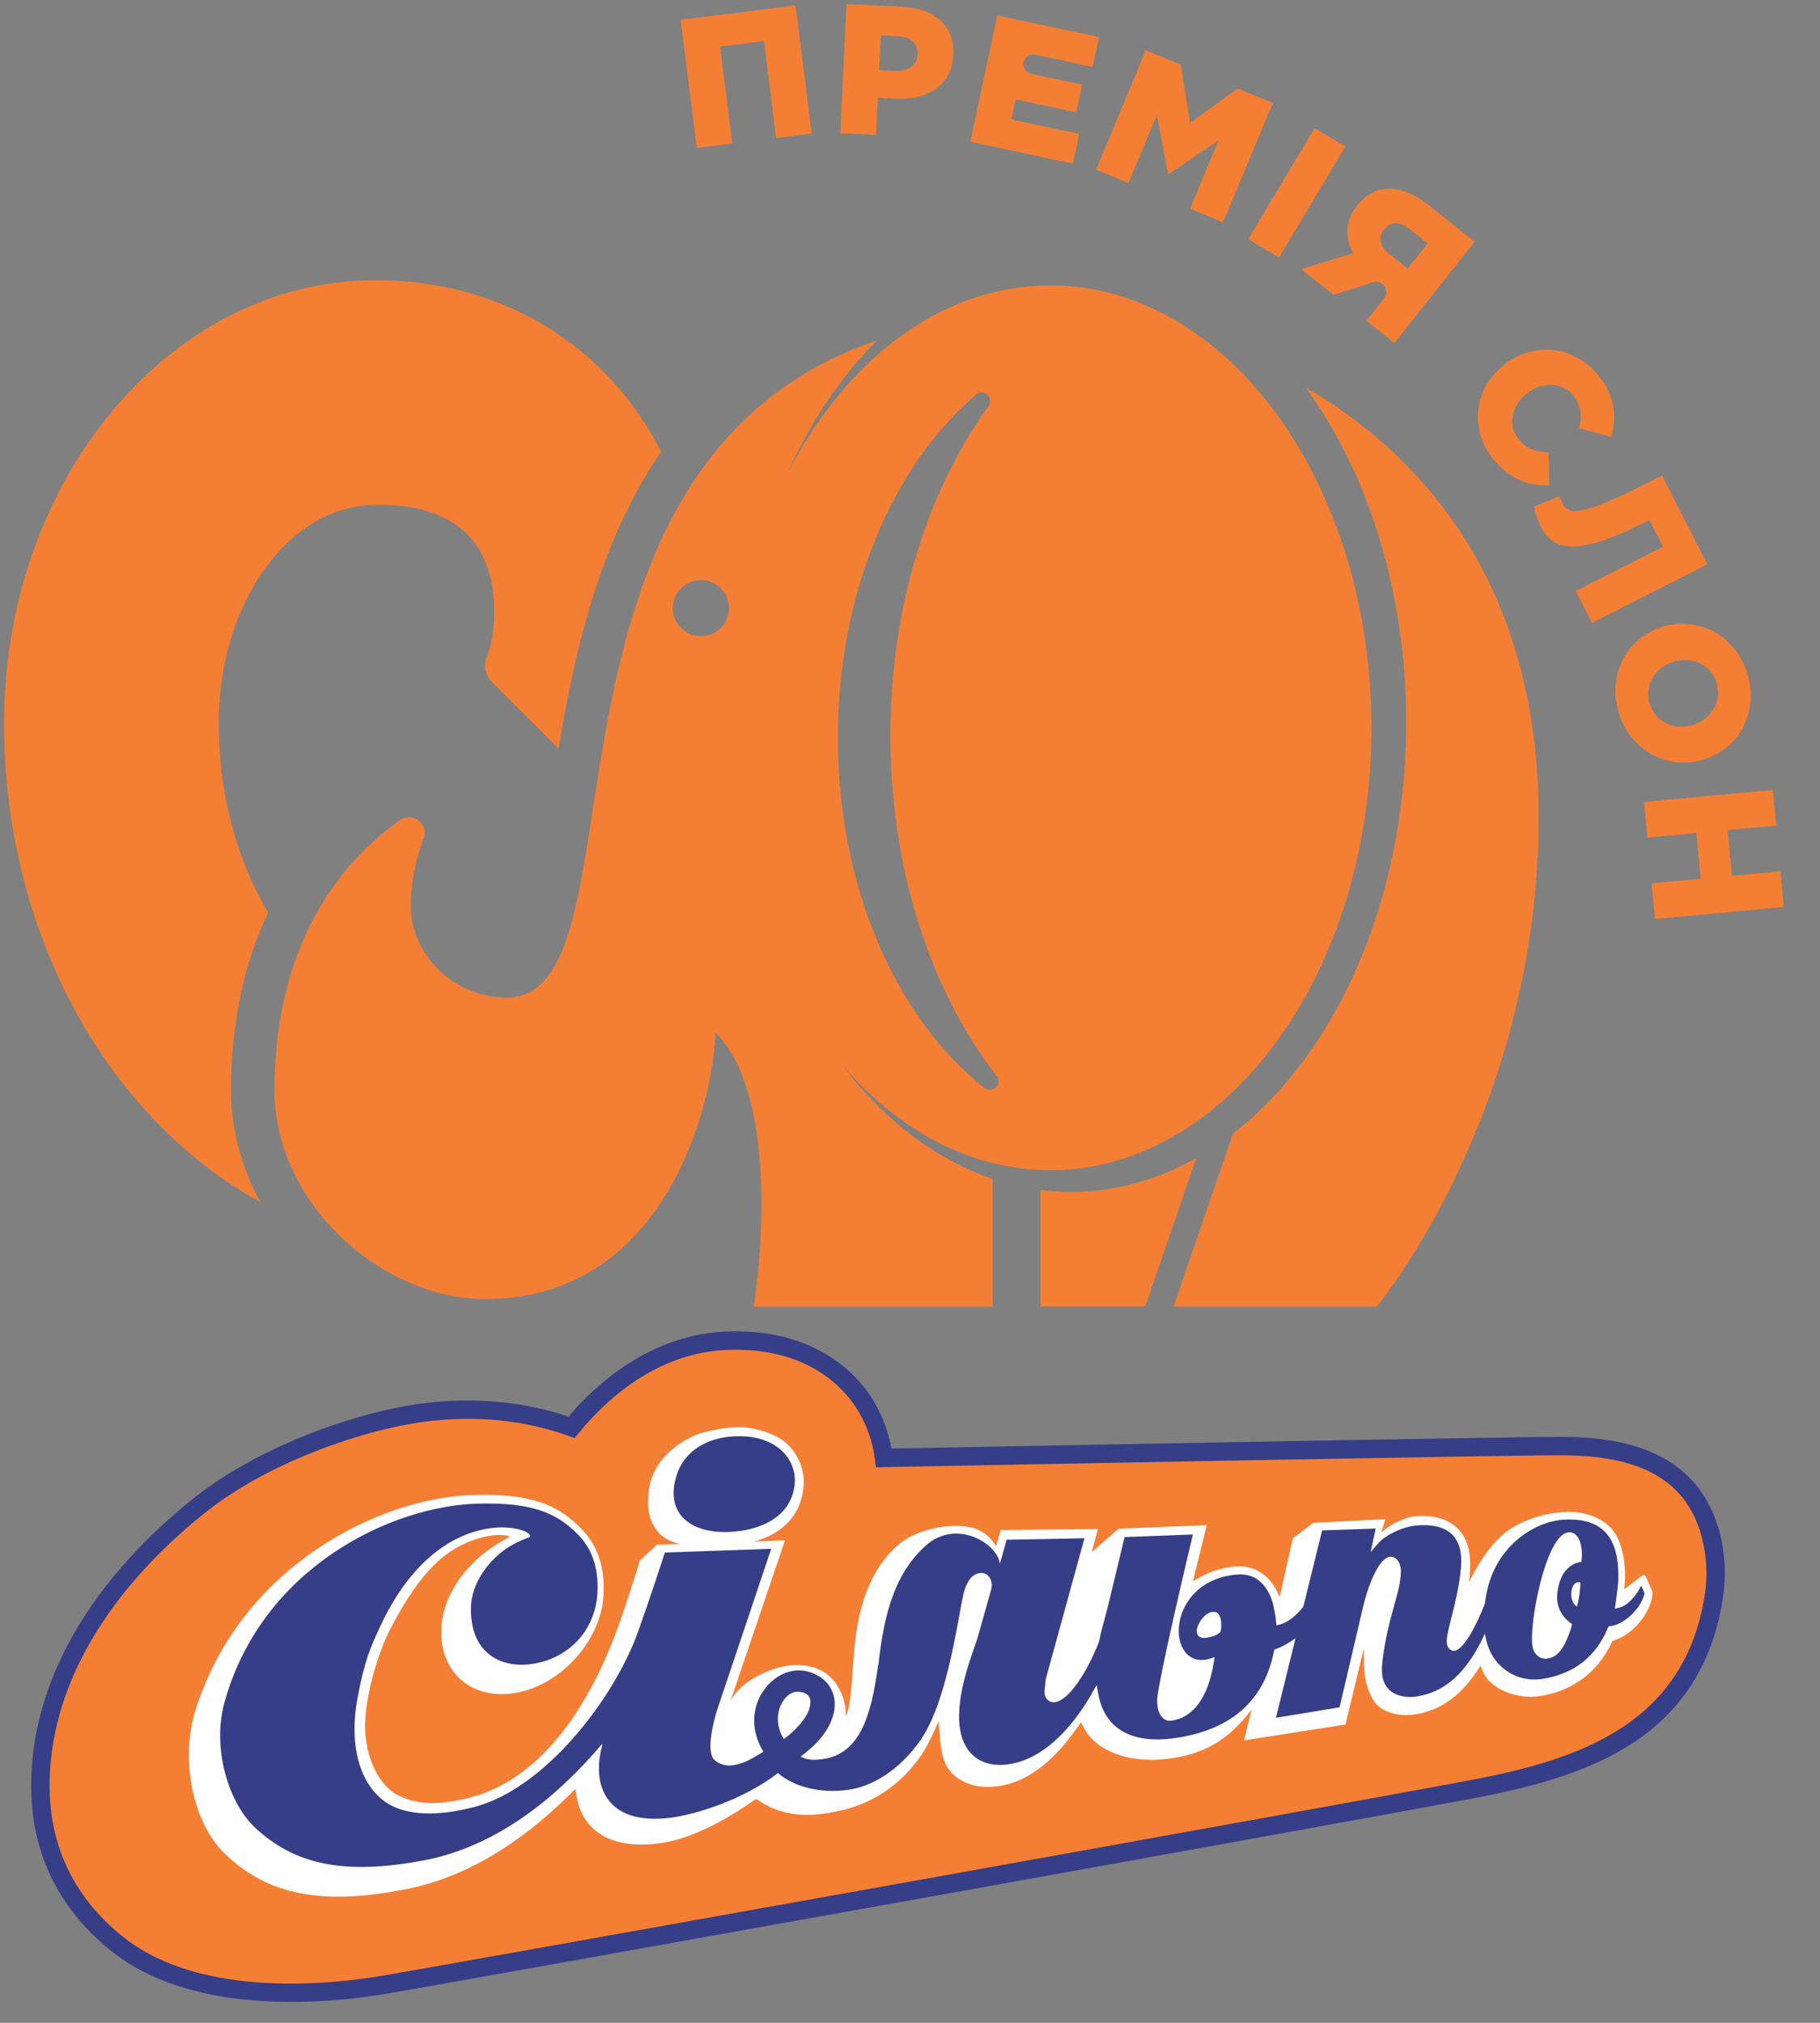 <?xml version="1.0" encoding="UTF-8"?>
<!DOCTYPE svg PUBLIC "-//W3C//DTD SVG 1.1//EN" "http://www.w3.org/Graphics/SVG/1.1/DTD/svg11.dtd">
<!-- Creator: CorelDRAW 2017 -->
<svg xmlns="http://www.w3.org/2000/svg" xml:space="preserve" width="450px" height="500px" version="1.1" shape-rendering="geometricPrecision" text-rendering="geometricPrecision" image-rendering="optimizeQuality" fill-rule="evenodd" clip-rule="evenodd"
viewBox="0 0 450 500"
 xmlns:xlink="http://www.w3.org/1999/xlink">
 <rect x="0" y="0" width="450" height="500" fill="#808080" stroke="none"/>
 <g id="Слой_x0020_1">
  <g id="_3086978599344">
   <path fill="#F47F34" fill-rule="nonzero" d="M180.45 332.49c-18.85,0.45 -32.04,13.35 -38.23,20.99 0,0 -0.26,0.33 -0.5,0.63 -0.38,-0.14 -0.76,-0.27 -0.76,-0.27 -12.91,-4.66 -27.52,-5.54 -42.22,-2.54 -14.12,2.87 -34.45,10.18 -49.17,22.04 -25.92,20.88 -39.55,46.05 -38.38,70.87 0.67,14.36 7.28,26.77 19.12,35.89 19.44,14.99 51.52,11.56 64.41,9.4 14.42,-2.44 240.4,-42.89 270.05,-48.55 26.98,-5.16 52.66,-14.31 57.81,-46.12 0.3,-1.87 0.47,-3.79 0.48,-5.71l0 -0.3c0,-7.8 -2.43,-15.09 -6.67,-19.99 -7.92,-9.16 -21.21,-10.25 -30.51,-10.27 -12.9,-0.04 -151.51,2.62 -167.28,2.93 0,0 -0.52,0.01 -1.01,0.02 -0.06,-0.49 -0.13,-1 -0.13,-1 -0.83,-6.3 -3.39,-12.04 -7.41,-16.61 -4.77,-5.42 -13.78,-11.8 -29.6,-11.41l0 0z"/>
   <path fill="#363E87" fill-rule="nonzero" d="M180.36 329.09c-19.49,0.47 -33.26,13.34 -39.79,21.07 -13.17,-4.42 -27.87,-5.18 -42.52,-2.2 -14.52,2.96 -35.44,10.49 -50.62,22.73 -26.78,21.58 -40.86,47.75 -39.64,73.68 0.72,15.38 7.79,28.67 20.44,38.42 20.5,15.81 53.73,12.3 67.06,10.06 14.15,-2.38 239.89,-42.79 270.12,-48.56 28.2,-5.39 55.06,-15.04 60.53,-48.91 0.33,-2.09 0.5,-4.18 0.52,-6.23 0.07,-8.73 -2.66,-16.94 -7.49,-22.54 -8.83,-10.22 -23.11,-11.43 -33.08,-11.45 -7.97,-0.02 -65.19,0.98 -165.47,2.89 -1.18,-6.25 -3.87,-11.92 -7.81,-16.39 -5.25,-5.97 -15.11,-12.99 -32.25,-12.57zm-37.24 25.12c6.06,-7.49 18.97,-20.13 37.35,-20.57 15.39,-0.38 24.11,5.79 28.71,11.02 3.87,4.4 6.34,9.93 7.14,16l0.26 2.02 2.05 -0.04c15.75,-0.3 154.29,-2.97 167.25,-2.93 9.08,0.02 22.02,1.07 29.63,9.87 4.07,4.7 6.4,11.71 6.4,19.24l0 0.3c-0.02,1.85 -0.17,3.71 -0.47,5.53 -5.03,31.12 -30.31,40.09 -56.89,45.17 -29.64,5.66 -255.6,46.11 -270.03,48.54 -12.74,2.15 -44.43,5.54 -63.51,-9.17 -11.55,-8.91 -18.01,-21.02 -18.67,-35.03 -1.15,-24.45 12.33,-49.28 37.95,-69.92 14.56,-11.74 34.69,-18.96 48.68,-21.81 14.5,-2.96 28.88,-2.1 41.6,2.49l1.53 0.54 1.02 -1.25 0 0z"/>
   <path fill="#FEFEFE" fill-rule="nonzero" d="M408.44 393.13l-1.19 -2.71 -0.43 -0.93c-0.03,-0.07 -0.11,-0.14 -0.21,-0.17 -0.11,-0.03 -0.34,-0.04 -0.62,0.18l-4.39 3.33 0.14 -1.81c0.29,-3.71 -0.41,-10.34 -3.56,-13.45 -2.88,-2.86 -7.02,-4.17 -11.96,-3.8 -5.16,0.38 -10.7,2.33 -14.3,5.28 -5.34,4.41 -8.71,12.13 -8.71,12.13 0,0 0.3,-2.45 0.3,-4.65 0,-3.64 -0.99,-6.51 -2.94,-8.55 -2.36,-2.49 -5.97,-3.56 -10.71,-3.19 -1.67,0.13 -5.8,1.53 -8.35,4.08 0.25,-0.8 1.03,-3.36 1.03,-3.36l-17.79 0.89 -5.09 3.84 -3.27 14.55c0,0 -0.21,-0.54 -0.33,-0.81 -1.73,-3.9 -5.22,-7.26 -10.78,-6.77 -3.13,0.28 -6.05,1.19 -8.65,2.69l-1.67 0.97 3.41 -13.89 -21.78 0.88 -6.66 5.78 1.54 -5.69 -24.06 0.24 -1.1 3.97 -0.08 -0.09 -0.9 -1.23c-0.89,-1.24 -2.54,-2.34 -3.7,-2.81 -5.15,-2.05 -14.69,-0.27 -19.27,3.59 -10.51,8.89 -11.01,23.76 -11.63,32.61 -0.47,6.68 -1.08,9.34 -1.64,9.89 0.2,-4.78 -2.41,-8.82 -5.02,-10.6 -3.46,-2.35 -8.44,-2.42 -12.69,-0.99 -9.13,3.07 -10.89,8.27 -10.89,8.27l13.6 -40.06c0,0 -5.39,0.2 -7.68,0.29 7.46,-1.97 11.92,-7.03 12.3,-14.08 0,0 0.02,-0.35 0.02,-0.36 0,-0.11 0,-0.21 0,-0.31 0,-3.56 -1.61,-7.12 -4.36,-9.6 -2.09,-1.87 -6.88,-3.88 -11.64,-3.91 -2.59,-0.01 -5.9,0.49 -9.09,1.39 -4.16,1.18 -12.29,5.74 -13.27,14.57 -0.49,4.35 0.2,7.24 2.35,9.95 0.9,1.12 2.88,2.43 5.39,2.96 -3.08,0.1 -5.5,0.18 -5.68,0.19 -0.4,0.36 -3.92,3.63 -4.21,3.89 -0.49,1.6 -3.82,12.39 -6.13,18.41 -2.06,5.38 -4.43,10.45 -7.06,15.06 -7.69,13.47 -17.52,22.12 -28.44,25.01 -7.83,2.1 -13.44,1.95 -18.17,-0.43 -4.8,-2.41 -8.23,-9.69 -8.16,-17.31 0.08,-8.03 3.61,-18.63 5.98,-23.28 8.26,-16.23 14.88,-20.37 20.77,-22.5 4.91,-1.78 8.3,-1.32 9.04,-0.84 -1.22,0.71 -2.19,1.26 -2.19,1.26 -8.43,4.87 -14.06,12.82 -14.71,20.76 -0.41,5.01 1.07,9.51 4.14,12.68 3.04,3.14 7.54,4.6 12.68,4.11 11.61,-1.11 22.48,-12.38 23.23,-24.12 0.43,-6.65 -1.25,-12.08 -4.98,-16.14 -6.29,-6.85 -13.66,-9.25 -27.21,-8.86 -12.41,0.36 -26.37,5.15 -38.32,13.14 -10.21,6.83 -23.77,19.31 -30.33,39.97 -3.88,12.24 -0.72,27.84 7.2,35.52 10.61,10.27 24.01,12.9 44.81,8.81 14.06,-2.76 27.78,-10.73 40.75,-23.67l1.14 -1.13 0.26 1.59c0.44,2.77 1.43,5.1 2.94,6.95 2.46,2.99 7.49,6.27 17.56,4.91 6.75,-0.9 14.42,-4.39 23.46,-10.65l0.45 -0.31 0.46 0.29c3.96,2.56 9.32,4.91 19.04,2.87l0.18 -0.03c3.64,-0.76 13.33,-2.79 21.01,-13.72 1.03,-1.45 2.02,-3.27 3.14,-5.7l1.33 -2.91 0.23 3.2c0.32,4.43 0.97,7.6 3.18,9.77 2.75,2.68 6.86,3.76 11.57,3.03 9.14,-1.41 15.46,-9.04 19.42,-14.64l0.78 -1.11 0.61 1.2c3.24,6.23 11.93,9.24 22.12,7.66 9.67,-1.49 14.52,-5.97 18.66,-10.98l0.83 -1.06 -1.9 7.66 25.08 -3.92 4.54 -18.8c0,0 -0.12,5.1 0.45,7.81 0.57,2.7 1.7,5.03 2.78,6.09 2.46,2.42 6.54,2.84 9.19,2.43 4.04,-0.62 10.05,-2.43 15.57,-10.77l0.86 -1.28 0.59 1.42c1.76,4.23 8.27,7 14.21,6.05 8.08,-1.3 14.19,-5.91 17.68,-13.3l0.16 -0.33 0.34 -0.11c4.18,-1.29 8.18,-5.62 9.32,-10.13 0.11,-0.36 0.34,-1.45 0.08,-2.22l0 0zm-138.65 -8.95c0.05,-0.18 0.09,-0.36 0.14,-0.52 -0.01,0.04 -0.05,0.21 -0.11,0.49l-0.03 0.03 0 0z"/>
   <path fill="#363E87" fill-rule="nonzero" d="M180.31 378.66c7.84,-0.32 15.55,-3.84 16.19,-12.02 0.43,-5.45 -3.78,-11.11 -12.41,-11.6 -4.78,-0.27 -9.14,0.85 -12.3,3.24 -2.41,1.82 -4.03,4.28 -4.79,7.38 -0.87,3.5 -0.46,6.47 1.24,8.75 2.24,2.97 6.58,4.49 12.07,4.25z"/>
   <path fill="#363E87" fill-rule="nonzero" d="M405.75 391.99c-1.14,2.48 -3.49,5.07 -5.56,5.42l-0.91 0.23c0,0 0.81,-5.52 0.85,-7.18 0.16,-7.57 -1.62,-15.49 -13.45,-14.83 -7.27,0.41 -17.86,6.73 -19.47,20.33l-0.01 0.08 -0.03 0.08c-0.01,0.04 -0.03,0.14 -0.04,0.27 -1.8,4.72 -5.1,11.36 -7.46,11.64 -0.49,0.05 -0.95,-0.1 -1.3,-0.46 -0.45,-0.42 -0.68,-1.1 -0.66,-1.91 0.04,-1.46 0.62,-3.72 1.35,-6.58 0.97,-3.83 1.77,-7.42 2.15,-11.38 0.87,-9.25 -4.82,-11.1 -10.72,-10.66 -4.33,0.32 -8.38,2.92 -9.5,4.2l-2.1 2.4c0,0 0.98,-4.58 1.25,-5.82 -1.68,0.06 -12.15,0.41 -13.24,0.46l-4.64 18.83c-1.63,2.17 -3.88,3.94 -5.76,4.42l-0.9 0.22 -0.09 -0.96c-0.08,-0.96 -0.22,-1.89 -0.45,-2.86 -0.28,-2.11 -2.14,-9.34 -9.2,-8.74 -18.18,1.54 -17.65,23.98 -6.78,20.82l1.24 -0.39 -0.22 1.35c-1.45,8.92 -5.27,13.65 -10.5,14.35 -0.79,0.1 -1.52,-0.14 -2.11,-0.69 -0.93,-0.89 -1.44,-2.5 -1.38,-4.42 0.11,-4.4 8.83,-40.91 8.83,-40.91 0,0 -15.72,0.58 -16.88,0.63 -0.81,3.36 -4.3,17.88 -4.31,17.9l-0.52 1.91c-0.67,2.46 -1.12,4.08 -1.43,5.79l-0.02 0.09 -0.03 0.07c-0.03,0.11 -0.08,0.2 -0.11,0.3 -2.65,6.91 -7.29,14.35 -10.84,14.76 -0.68,0.08 -1.31,-0.12 -1.78,-0.58 -0.51,-0.49 -0.78,-1.21 -0.77,-2.05l0 -0.06 0.31 -2.98c0,0 8.98,-32.71 9.58,-34.87 -2.02,0.08 -19.24,0.38 -19.24,0.38l-1.68 5.94c-0.46,-4.85 -10.69,-11.37 -18.4,-4.43 -8.14,7.34 -10.38,18.31 -11.6,29.15 0,0 -0.12,0.42 -0.12,0.43 -1.74,13.05 -4.76,21.98 -13.85,23.16 -2.08,0.28 -3.94,0.16 -5.27,-0.65 3.12,-2.41 5.04,-4.32 6.54,-6.82 3.36,-5.6 1.86,-10.49 -1.66,-12.8 -7.05,-4.62 -14.74,1.02 -16.14,8.17 -0.86,4.39 0.71,8.08 2.04,10.26 -2.44,1.39 -4.39,2.9 -7.74,3.36 -2.01,0.27 -3.96,-0.75 -4.63,-1.64 -2.01,-2.71 0.71,-11.46 1.09,-12.57 0,0 12.46,-37.03 13.2,-39.32 -2.18,0.09 -25.14,0.87 -26.28,0.92 -0.78,2.3 -3.69,11.37 -6.69,19.72 -5.88,16.34 -22.93,38.66 -40.49,43.19 -9.36,2.43 -16.65,2 -21.3,-0.85 -6.29,-3.88 -9.92,-13.19 -7.5,-26.21 1.72,-9.2 3.26,-12.63 5.72,-17.87 14.69,-31.22 38.35,-24.17 36.9,-21.82 -2.39,0.8 -4.5,2.04 -4.5,2.04 -3.77,2 -9.86,7.9 -10.09,15.23 -0.15,4.71 1.12,8.52 3.68,11.02 2.5,2.46 6.18,3.59 10.37,3.21 9.34,-0.85 16.92,-7.87 17.25,-18.28 0.18,-5.65 -1.38,-10.25 -4.66,-13.64 -5.26,-5.47 -11.38,-8.21 -25.1,-7.82 -21.09,0.58 -53.25,15.69 -62.49,49.15 -3.12,11.29 0.98,24.92 7.75,31.11 9.39,8.59 21.08,11.76 41.51,7.92 18.23,-3.43 33.17,-15.82 44.16,-28.85 -0.02,0.2 -0.01,0.41 -0.06,0.61 -2.59,9.55 0.94,19.72 16.92,17.69 6.66,-0.84 18.39,-4.67 26.57,-11.05 3.76,3.28 10.24,5.2 17.65,4.11 3.03,-0.45 10.8,-2.53 17.62,-12.28 5.38,-7.71 8.1,-22.75 9.6,-30.9 0.69,-3.78 1.14,-6.27 1.73,-7.34 0.51,-0.94 0.95,-2.15 2.38,-2.75 2.87,-1.19 4.34,1.59 3.78,3.66 -0.55,2.07 -3.5,12.44 -3.52,12.46l-0.56 1.63c-1.74,5.06 -3.72,10.79 -3.88,16.86 -0.13,4.45 1.04,7.95 3.38,10.13 2.15,2.01 5.25,2.8 8.92,2.24 10.04,-1.47 17.19,-11.63 20.56,-17.55l0.48 -0.85 0.67 -1.18 0.4 2.24c1.61,8.86 8.6,12.41 19.1,10.87 13.62,-2.01 21.81,-9.07 24.31,-21.32l0.11 -0.53 0.48 -0.18c1.26,-0.45 2.51,-1.11 3.74,-1.95l1.03 -0.69 -4.84 19.66c1.93,-0.28 14.71,-2.43 15.73,-2.58 0.28,-1.19 5.85,-25.02 5.85,-25.02 0.97,-4.13 3.63,-12 6.7,-12.2 0.59,-0.03 1.16,0.2 1.61,0.67 0.67,0.69 1.03,1.83 0.99,3.13 -0.06,2.61 -0.88,5.53 -1.84,8.9 -1.14,4.06 -2.33,9.04 -2.79,13.95 -0.77,8.28 6.22,8.22 8.29,7.92 4.94,-0.73 11.53,-3.28 17.11,-15.56l0.28 1.33c1.45,6.84 7.5,10.84 13.89,9.87 7.85,-1.21 13.24,-5.48 16.21,-12.53l0.21 -0.47 0.48 -0.06c3.09,-0.35 7.35,-3.92 8.43,-8.07 -0.23,-0.3 -0.32,-1.14 -0.89,-1.88l0 0zm-208.44 26.18c2.81,0.12 3.94,1.85 2.36,5.29 -0.77,1.67 -2.96,4.25 -5.85,6.4 -3.55,-5.58 -0.09,-11.86 3.49,-11.69l0 0zm104.5 -14.91c-0.52,0.75 -1.65,1.24 -3.45,1.55 -1.87,0.31 -2.31,-0.7 -2.4,-1.14 -0.38,-1.66 1.4,-4.29 2.95,-5 0.9,-0.42 1.91,-0.22 2.21,0.11 1.32,1.5 0.69,4.48 0.69,4.48zm86.63 -0.79c-1.12,3.4 -2.66,7.08 -5.72,7.47 -1.05,0.14 -1.91,-0.09 -2.54,-0.67 -1.02,-0.93 -1.46,-1.78 -1.39,-4.87 0.16,-7.27 3.97,-25.41 9.13,-25.65 0.71,-0.04 1.36,0.25 1.88,0.81 1.07,1.18 1.53,3.48 1.23,6.18l-0.04 0.34c0,0 -5.39,0.19 -5.97,8.23 -0.34,4.82 3.69,7.12 3.69,7.12l-0.27 1.04 0 0zm1.45 -5.35c-1.76,-1.09 -1.67,-4.28 -0.72,-5.45 0.48,-0.6 1.19,-0.71 1.6,-0.46 -0.11,1.95 -0.23,3.67 -0.88,5.91z"/>
   <polygon fill="#F47F34" fill-rule="nonzero" points="172.27,36.58 168.3,4.88 196.71,1.33 200.69,33.02 191.9,34.12 188.89,10.14 178.05,11.5 181.06,35.48 "/>
   <path fill="#F47F34" fill-rule="nonzero" d="M217.38 17.29l4.21 0.2c1.57,0.07 2.83,-0.25 3.76,-0.97 0.94,-0.72 1.44,-1.74 1.5,-3.06 0.07,-1.37 -0.33,-2.44 -1.2,-3.22 -0.86,-0.77 -2.09,-1.2 -3.7,-1.28l-4.16 -0.2 -0.41 8.53zm-9.61 15.61l1.52 -31.9 13.69 0.65c4.06,0.2 7.24,1.35 9.54,3.44 2.3,2.11 3.36,4.92 3.19,8.45 -0.12,2.45 -0.82,4.52 -2.1,6.21 -1.27,1.7 -2.95,2.92 -5.04,3.68 -2.08,0.76 -4.46,1.07 -7.13,0.94l-4.39 -0.21 -0.44 9.17 -8.84 -0.43 0 0z"/>
   <path fill="#F47F34" fill-rule="nonzero" d="M239.9 35.04l6.69 -31.23 25.15 5.36 -1.58 7.37 -14.21 -3.04c-1.31,-0.27 -2.59,0.56 -2.87,1.86 -0.28,1.31 0.55,2.59 1.86,2.87l12.64 2.7 -1.47 6.84 -15 -3.21 -1.06 4.95 16.8 3.59 -1.58 7.36 -25.37 -5.42 0 0z"/>
   <polygon fill="#F47F34" fill-rule="nonzero" points="271.02,41.92 283.3,12.43 291.95,16.02 294.24,30.36 306.03,21.87 314.7,25.47 302.42,54.96 294.25,51.57 301.3,34.64 288.95,43.05 288.79,42.98 286.04,28.4 279.03,45.25 "/>
   <polygon fill="#F47F34" fill-rule="nonzero" points="308.63,59.1 325.04,31.69 332.64,36.23 316.23,63.64 "/>
   <path fill="#F47F34" fill-rule="nonzero" d="M342.17 56.73c-0.73,0.92 -0.99,1.93 -0.77,3.01 0.21,1.09 0.9,2.09 2.06,3.01l4.59 3.64 4.95 -6.24 -4.56 -3.6c-1.18,-0.93 -2.32,-1.39 -3.41,-1.37 -1.11,0.02 -2.06,0.54 -2.86,1.55l0 0zm-20.47 9.8l12.85 -3.94c-1.06,-1.97 -1.52,-3.96 -1.38,-5.98 0.13,-2.02 0.95,-3.98 2.46,-5.88 1.12,-1.41 2.4,-2.47 3.82,-3.15 1.43,-0.68 2.89,-0.99 4.37,-0.92 1.49,0.07 2.99,0.42 4.51,1.04 1.51,0.63 2.99,1.52 4.45,2.67l11.84 9.37 -19.86 25.04 -6.94 -5.49 4.45 -5.61c0.83,-1.05 0.65,-2.57 -0.39,-3.4l-0.15 -0.11c-0.63,-0.5 -1.46,-0.65 -2.23,-0.41l-9.79 3.12 -8.01 -6.35z"/>
   <path fill="#F47F34" fill-rule="nonzero" d="M372.17 89.92c1.84,-1.39 3.83,-2.37 5.98,-2.92 2.14,-0.56 4.25,-0.71 6.31,-0.43 2.08,0.28 4.08,0.99 6.04,2.14 1.95,1.14 3.65,2.66 5.09,4.55 3.43,4.54 4.37,9.44 2.79,14.72l-7.95 -2.12c0.8,-3.08 0.37,-5.7 -1.27,-7.87 -1.35,-1.76 -3.1,-2.71 -5.3,-2.85 -2.19,-0.14 -4.25,0.53 -6.2,2 -1.95,1.48 -3.15,3.29 -3.6,5.43 -0.46,2.15 -0.01,4.1 1.33,5.86 0.94,1.24 2,2.1 3.19,2.57 1.18,0.48 2.61,0.75 4.3,0.81l0.22 8.19c-1.82,0.02 -3.5,-0.14 -5.03,-0.51 -1.52,-0.36 -3.09,-1.08 -4.72,-2.15 -1.63,-1.07 -3.12,-2.51 -4.48,-4.3 -1.83,-2.4 -2.93,-5.03 -3.32,-7.88 -0.38,-2.85 0,-5.63 1.14,-8.33 1.15,-2.7 2.98,-5.01 5.48,-6.91l0 0z"/>
   <path fill="#F47F34" fill-rule="nonzero" d="M379.27 125.19l6.36 -2.56c0.14,0.54 0.4,1.17 0.77,1.91 0.19,0.37 0.39,0.67 0.6,0.9 0.2,0.23 0.53,0.43 0.97,0.62 0.44,0.18 0.98,0.26 1.59,0.23 0.62,-0.03 1.44,-0.17 2.46,-0.4 1.02,-0.24 2.21,-0.61 3.56,-1.12 1.34,-0.51 2.99,-1.2 4.92,-2.07 1.93,-0.87 4.1,-1.92 6.51,-3.15l3.95 -2 11.17 21.94 -28.51 14.47 -4.01 -7.88 21.57 -10.95 -3.37 -6.61 -1.09 0.55c-2.45,1.25 -4.7,2.29 -6.75,3.13 -2.05,0.85 -3.86,1.5 -5.44,1.95 -1.58,0.45 -3.02,0.73 -4.31,0.84 -1.3,0.11 -2.41,0.08 -3.35,-0.09 -0.93,-0.16 -1.78,-0.47 -2.54,-0.93 -0.76,-0.46 -1.39,-0.98 -1.89,-1.58 -0.51,-0.6 -0.97,-1.32 -1.4,-2.15 -0.46,-0.91 -0.85,-1.86 -1.17,-2.84 -0.31,-0.98 -0.51,-1.72 -0.6,-2.21l0 0z"/>
   <path fill="#F47F34" fill-rule="nonzero" d="M413.88 163.56c-2.27,0.66 -4.01,1.97 -5.21,3.92 -1.19,1.96 -1.46,4.07 -0.8,6.34 0.67,2.29 2.02,3.93 4.05,4.92 2.03,0.99 4.21,1.15 6.52,0.47 2.27,-0.65 4.01,-1.96 5.21,-3.92 1.19,-1.96 1.46,-4.08 0.79,-6.38 -0.66,-2.27 -2.01,-3.89 -4.04,-4.88 -2.03,-0.99 -4.2,-1.14 -6.52,-0.47zm-2.53 -8.71c2.17,-0.63 4.36,-0.8 6.57,-0.53 2.21,0.28 4.24,0.94 6.1,1.98 1.85,1.04 3.5,2.46 4.94,4.27 1.44,1.81 2.49,3.87 3.17,6.2 0.68,2.32 0.9,4.63 0.66,6.91 -0.25,2.28 -0.87,4.35 -1.87,6.21 -1,1.85 -2.36,3.48 -4.09,4.88 -1.72,1.41 -3.68,2.43 -5.88,3.06 -2.17,0.63 -4.36,0.81 -6.57,0.54 -2.22,-0.27 -4.25,-0.93 -6.1,-1.97 -1.85,-1.04 -3.5,-2.46 -4.93,-4.26 -1.44,-1.8 -2.5,-3.86 -3.17,-6.18 -0.9,-3.09 -1.01,-6.11 -0.32,-9.05 0.68,-2.93 2.03,-5.46 4.05,-7.59 2.02,-2.12 4.5,-3.61 7.44,-4.47z"/>
   <polygon fill="#F47F34" fill-rule="nonzero" points="406.5,198.22 438.34,195.25 439.17,204.05 427.18,205.17 428.23,216.48 440.23,215.37 441.05,224.17 409.21,227.14 408.38,218.34 420.49,217.21 419.43,205.9 407.32,207.03 "/>
   <path fill="#F47F34" fill-rule="nonzero" d="M54.07 178.84c0,-29.8 17.4,-54.04 38.78,-54.04 4.55,0 29.36,-1.04 29.36,26.43 0,4.23 -0.63,8.01 -1.88,11.26 -0.83,2.17 -0.22,4.63 1.43,6.27 5.44,5.43 10.88,10.87 16.32,16.3 3.84,-22.99 9.6,-48.99 23.71,-70.91 0.54,-0.85 1.14,-1.65 1.7,-2.47 -13.21,-25.95 -38.96,-42.42 -70.64,-42.42 -50.64,0 -91.85,49.15 -91.85,109.58 0,52.49 26.02,97.78 63.36,118.3 -4.58,-8.47 -7.24,-17.9 -7.24,-27.59 0,-18.19 3.79,-32.63 9.18,-44 -7.64,-12.79 -12.23,-29.04 -12.23,-46.71z"/>
   <path fill="#F47F34" fill-rule="nonzero" d="M322.82 95.75c15.34,21.06 24.87,50.4 24.87,82.86 0,3.64 -0.14,7.24 -0.37,10.79 -2.59,39.19 -19.07,72.73 -42.49,90.84l-14.66 42.71 50.26 0c0,0 40,-48.04 40,-121.03 0,-56.12 -27.49,-88.59 -57.61,-106.17l0 0z"/>
   <path fill="#F47F34" fill-rule="nonzero" d="M291.62 288.41c-2.65,1.27 -5.36,2.35 -8.12,3.24 -5.99,1.93 -12.22,2.98 -18.63,2.98 -2.58,0 -5.12,-0.18 -7.64,-0.5l0 28.82 25.94 0 12.59 -36.69c-1.36,0.77 -2.74,1.48 -4.14,2.15l0 0z"/>
   <path fill="#F47F34" fill-rule="nonzero" d="M243.46 268.92c-21.65,-16.95 -36.3,-49.35 -36.3,-86.55 0,-35.98 13.7,-67.48 34.2,-84.85 1.9,-1.61 4.51,0.87 3.05,2.88 -14.94,20.59 -24.25,49.45 -24.25,81.43 0,33.4 10.15,63.41 26.27,84.12 1.53,1.97 -1.01,4.5 -2.97,2.97l0 0zm-70.18 -111.65c-0.08,0 -0.17,-0.02 -0.25,-0.03 -3.72,-0.14 -6.7,-3.17 -6.7,-6.92 0,-3.6 2.76,-6.53 6.28,-6.88 0.22,-0.02 0.44,-0.07 0.67,-0.07 3.85,0 6.96,3.12 6.96,6.95 0,3.84 -3.11,6.95 -6.96,6.95l0 0zm86.39 131.98c9.42,0 18.47,-2.27 26.86,-6.42 0.96,-0.48 1.9,-0.99 2.85,-1.52 29.13,-16.2 49.71,-55.49 49.71,-101.41 0,-25.92 -6.56,-49.71 -17.5,-68.45 -6.28,-10.76 -14.01,-19.85 -22.79,-26.7 -5.66,-4.43 -11.75,-7.92 -18.17,-10.33 -6.68,-2.52 -13.7,-3.88 -20.96,-3.88 -5.94,0 -11.72,0.92 -17.29,2.62 -4.6,1.41 -9.05,3.34 -13.31,5.79 -1.53,0.88 -3.03,1.84 -4.52,2.84 -12.01,8.17 -22.3,20.41 -29.94,35.4 5.79,-12.96 13.35,-24.19 22.2,-33.05 -23.25,7.93 -38.26,22.42 -48.29,39.62 -12.76,21.87 -17.51,48.09 -21.06,70.67 -4.56,29.08 -7.12,52.14 -22.19,52.14 -2.13,0 -4.14,-0.29 -6.05,-0.78 -10.74,-2.74 -17.65,-12.5 -17.65,-21.53 0,-6.78 1.41,-12.48 3.15,-16.94 1.07,-2.75 -1.12,-5.29 -3.62,-5.29 -0.74,0 -1.5,0.22 -2.21,0.72 -1.39,0.97 -2.83,2.07 -4.3,3.29 -7.41,6.12 -15.62,15.57 -20.96,29.65 -3.48,9.2 -5.75,20.35 -5.75,33.86 0,13.64 6.35,26.29 15.84,35.65 8.64,8.52 19.89,14.32 31.37,15.61 1.61,0.18 3.23,0.28 4.84,0.28 20.2,0 33.55,-9.81 42.21,-22.01 1.45,-2.05 2.79,-4.17 3.99,-6.32 8.24,-14.78 10.71,-31.1 10.71,-37.59 4.21,4.22 6.95,10.25 8.69,16.99 0.45,1.7 0.82,3.44 1.14,5.21 0.48,2.67 0.84,5.4 1.09,8.14 1.7,18.64 -1.39,37.44 -1.39,37.44l59.05 0 0 -31.56c-3.57,-1.21 -7.04,-2.73 -10.41,-4.56 -10.12,-5.48 -19.27,-13.66 -27.01,-23.91 7.83,9.24 16.98,16.43 27.01,20.94 3.38,1.51 6.85,2.72 10.41,3.61 0.47,0.11 0.93,0.24 1.4,0.34 1.32,0.3 2.64,0.55 3.98,0.75 0.35,0.05 0.7,0.12 1.05,0.16 1.77,0.24 3.57,0.38 5.38,0.45 0.81,0.04 1.62,0.08 2.44,0.08l0 0z"/>
  </g>
 </g>
</svg>

